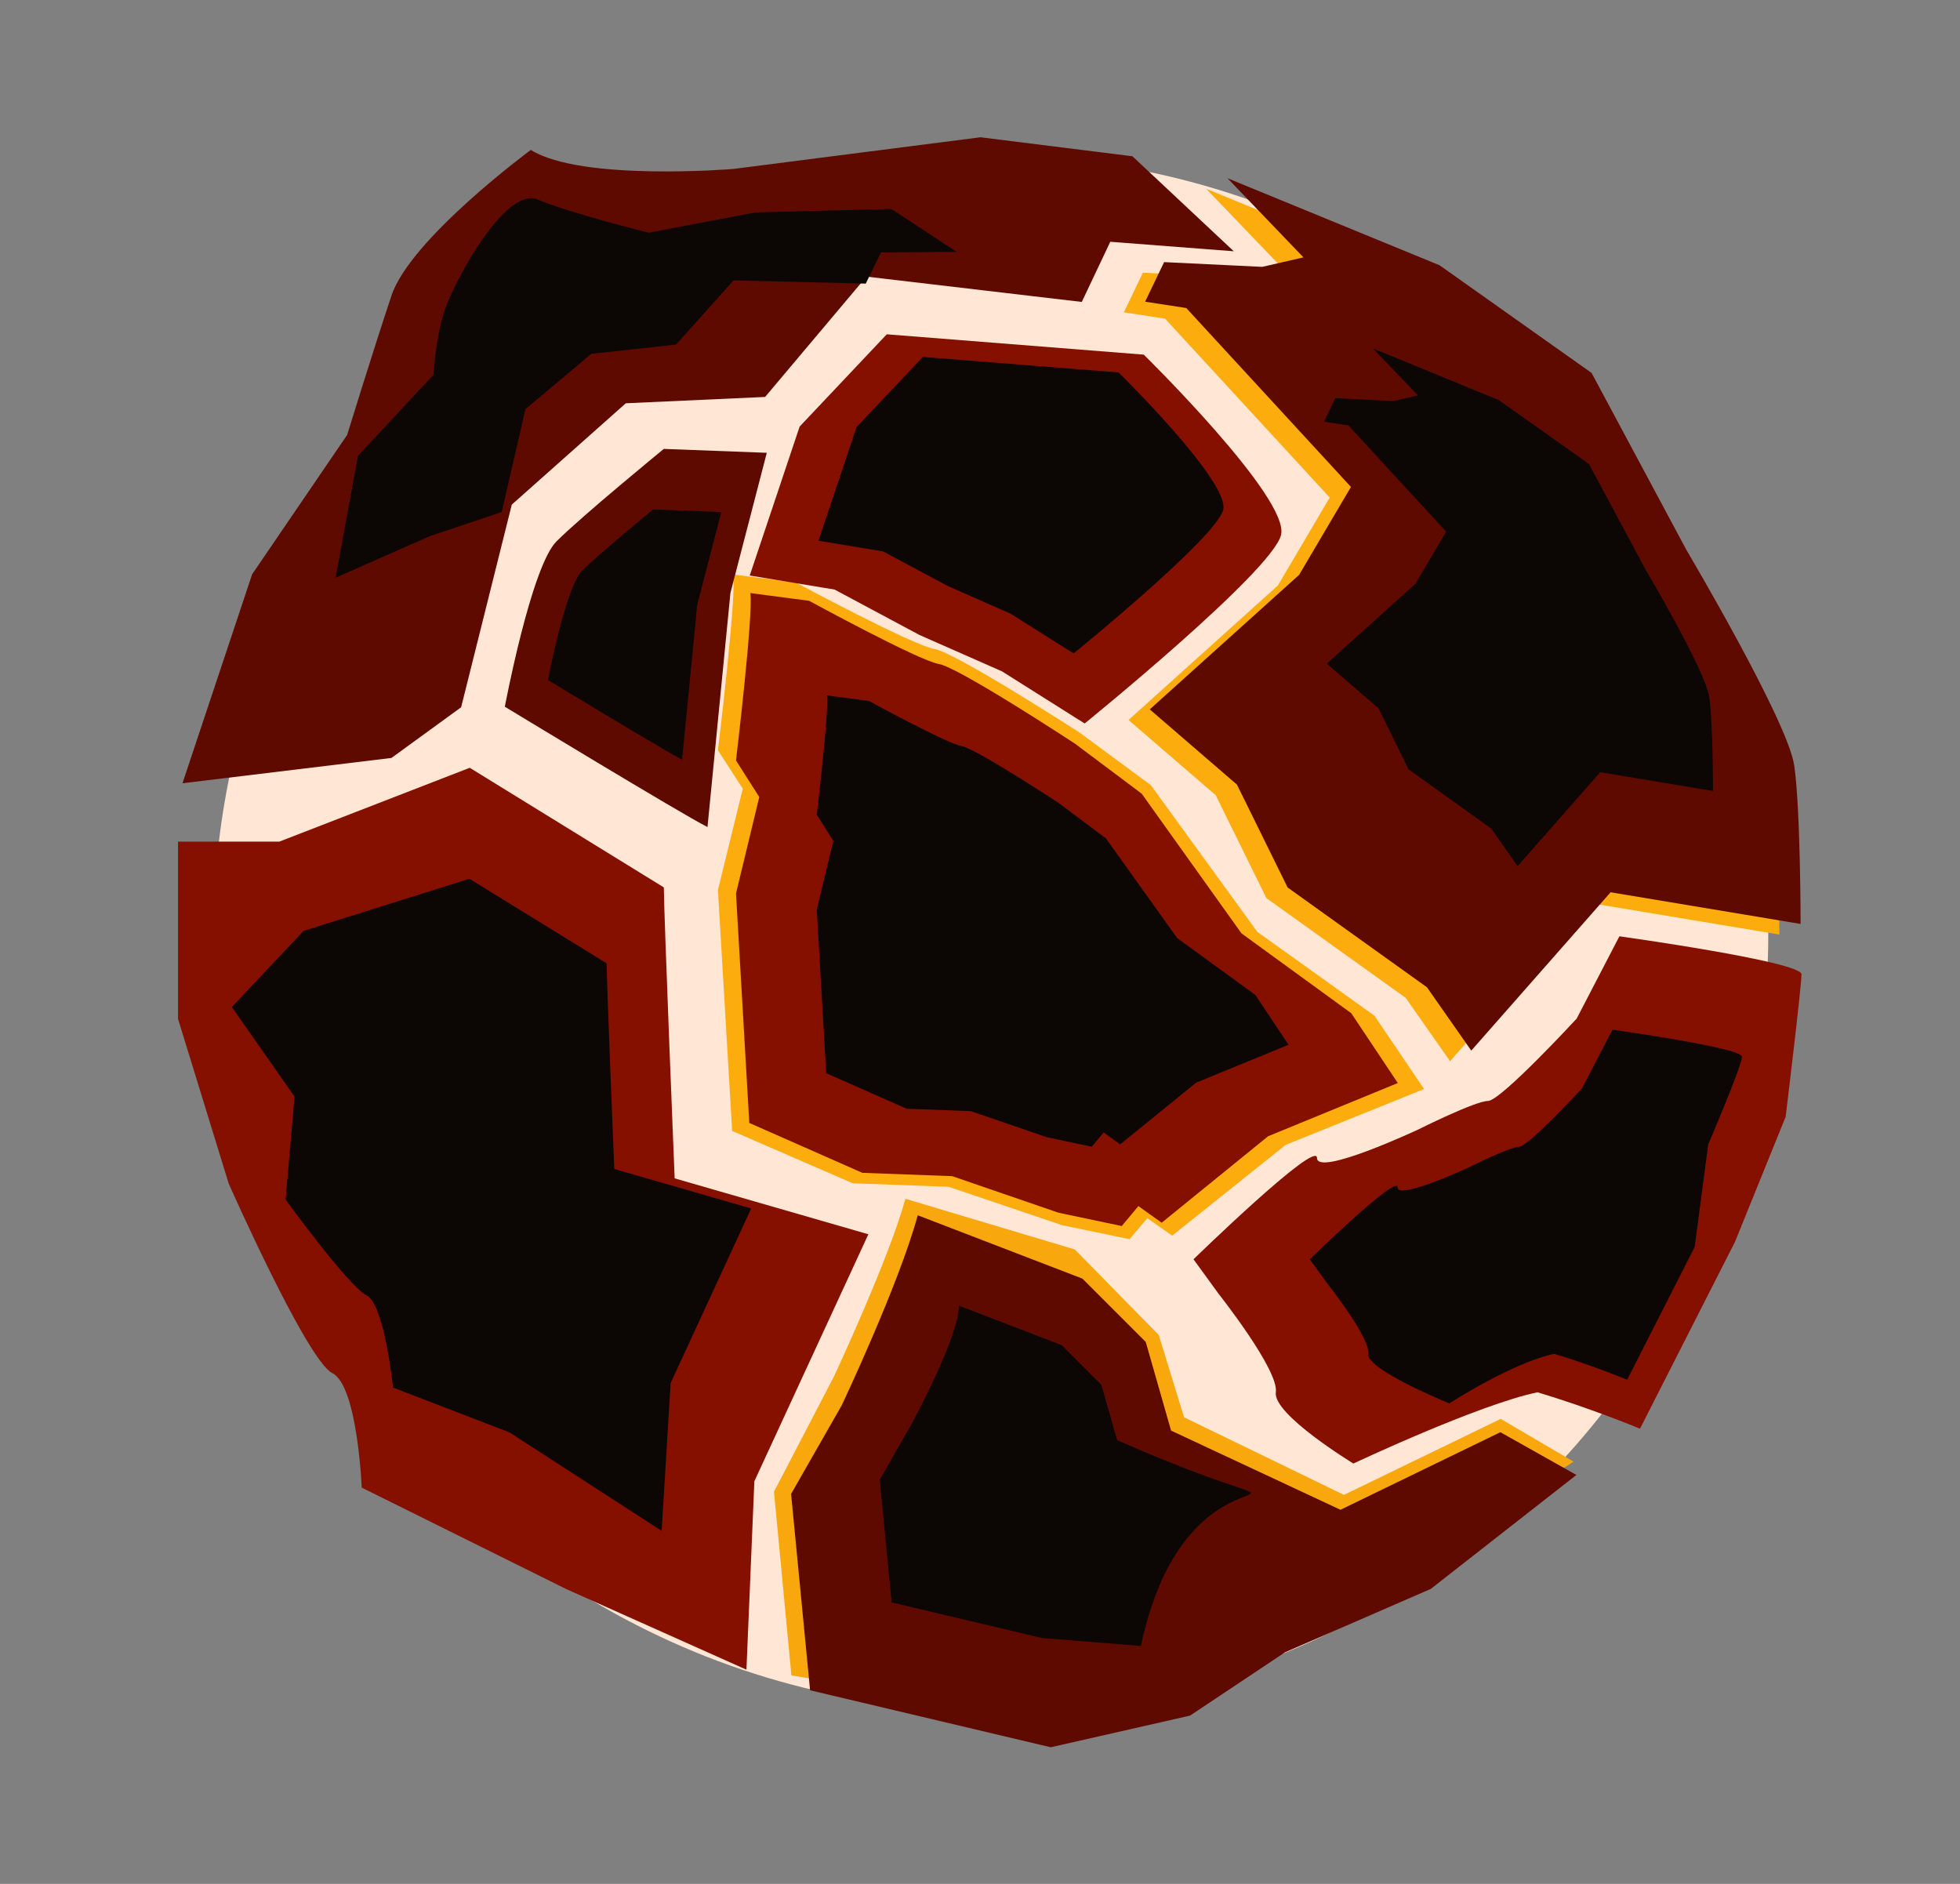 <?xml version="1.0" encoding="UTF-8" standalone="no"?>
<!-- Created with Inkscape (http://www.inkscape.org/) -->

<svg
   xmlns:dc="http://purl.org/dc/elements/1.1/"
   xmlns:cc="http://creativecommons.org/ns#"
   xmlns:rdf="http://www.w3.org/1999/02/22-rdf-syntax-ns#"
   xmlns:svg="http://www.w3.org/2000/svg"
   xmlns="http://www.w3.org/2000/svg"
   xmlns:sodipodi="http://sodipodi.sourceforge.net/DTD/sodipodi-0.dtd"
   xmlns:inkscape="http://www.inkscape.org/namespaces/inkscape"
   width="393.425"
   height="378.143"
   viewBox="0 0 393.425 378.143"
   id="svg4250"
   version="1.1"
   inkscape:version="0.91 r13725"
   inkscape:export-filename="/home/alumno/paquetes/src/TierraLuna/TierraLuna/imagenes/asteroide4.png"
   inkscape:export-xdpi="90"
   inkscape:export-ydpi="90"
   sodipodi:docname="asteroide5.svg">
  <rect x="0" y="0" width="393.425" height="378.143" fill="#808080" stroke="none"/>
  <defs
     id="defs4252" />
  <sodipodi:namedview
     id="base"
     pagecolor="#ffffff"
     bordercolor="#666666"
     borderopacity="1.0"
     inkscape:pageopacity="0.0"
     inkscape:pageshadow="2"
     inkscape:zoom="1.4"
     inkscape:cx="197.91664"
     inkscape:cy="169.68046"
     inkscape:document-units="px"
     inkscape:current-layer="layer1"
     showgrid="false"
     fit-margin-top="1"
     fit-margin-left="1"
     fit-margin-right="1"
     fit-margin-bottom="1"
     units="px"
     inkscape:window-width="1920"
     inkscape:window-height="1004"
     inkscape:window-x="0"
     inkscape:window-y="27"
     inkscape:window-maximized="1" />
  <g
     inkscape:label="Capa 1"
     inkscape:groupmode="layer"
     id="layer1"
     transform="translate(0.322,-8.371)">
    <circle
       style="opacity:1;fill:#ffe6d5;fill-opacity:1;stroke:none;stroke-width:7.2;stroke-linecap:butt;stroke-linejoin:miter;stroke-miterlimit:4;stroke-dasharray:none;stroke-dashoffset:0;stroke-opacity:1"
       id="path4564"
       cx="198.579"
       cy="195.67"
       r="156.043" />
    <path
       style="fill:#fba802;fill-opacity:0.945;fill-rule:evenodd;stroke:none;stroke-width:1px;stroke-linecap:butt;stroke-linejoin:miter;stroke-opacity:1"
       d="m 146.857,123.69 c 0.712,4.206 -3.068,35.276 -3.068,35.276 l 4.986,7.71 -4.986,20.327 2.849,48.365 24.217,10.514 19.231,0.701 22.793,7.71 13.533,2.804 3.561,-4.206 4.986,3.505 22.793,-18.225 27.778,-11.215 -9.972,-14.72 -23.505,-16.823 -21.368,-29.44 -14.245,-10.514 c 0,0 -24.929,-16.122 -29.203,-16.823 -4.274,-0.701 -27.778,-13.318 -27.778,-13.318 z"
       id="path4209-6"
       inkscape:connector-curvature="0"
       sodipodi:nodetypes="cccccccccccccccccscc" />
    <path
       style="fill:#851000;fill-opacity:1;fill-rule:evenodd;stroke:none;stroke-width:1px;stroke-linecap:butt;stroke-linejoin:miter;stroke-opacity:1"
       d="m 150.287,127.411 c 0.668,4.005 -2.875,33.596 -2.875,33.596 l 4.673,7.343 -4.673,19.359 2.67,46.061 22.697,10.013 18.024,0.668 21.362,7.343 12.683,2.67 3.338,-4.005 4.673,3.338 21.362,-17.356 26.035,-10.681 -9.346,-14.019 -22.029,-16.021 -20.027,-28.037 -13.351,-10.013 c 0,0 -23.364,-15.354 -27.37,-16.021 -4.005,-0.668 -26.035,-12.683 -26.035,-12.683 z"
       id="path4209"
       inkscape:connector-curvature="0"
       sodipodi:nodetypes="cccccccccccccccccscc" />
    <path
       style="fill:#5e0a00;fill-opacity:1;fill-rule:evenodd;stroke:none;stroke-width:0.273px;stroke-linecap:butt;stroke-linejoin:miter;stroke-opacity:1"
       d="M 36.307,165.589 50.29,123.639 69.359,95.672 c 0,0 5.085,-16.526 8.899,-27.967 3.814,-11.441 27.967,-29.238 27.967,-29.238 10.17,6.356 40.679,3.814 40.679,3.814 l 49.578,-6.356 30.509,3.814 20.34,19.068 -24.789,-1.907 -5.721,12.077 -43.222,-5.085 -20.34,24.153 -27.967,1.271 -22.882,20.34 -10.17,40.679 -13.983,10.17 z"
       id="path4236"
       inkscape:connector-curvature="0"
       sodipodi:nodetypes="cccscccccccccccccc" />
    <path
       style="fill:#fcac0d;fill-opacity:1;fill-rule:evenodd;stroke:none;stroke-width:0.273px;stroke-linecap:butt;stroke-linejoin:miter;stroke-opacity:1"
       d="m 226.205,152.888 17.502,15.1 10.17,20.648 27.967,20.031 8.899,12.712 27.967,-31.781 38.137,6.356 c 0,0 -1e-5,-22.882 -1.271,-31.781 -1.271,-8.899 -21.611,-43.222 -21.611,-43.222 L 314.895,85.359 284.386,63.748 241.8,46.269 l 15.255,15.89 -8.263,1.907 -19.704,-0.953 -3.814,7.945 8.263,1.271 33.052,35.912 -10.401,17.643 z"
       id="path4234-5"
       inkscape:connector-curvature="0"
       sodipodi:nodetypes="cccccccscccccccccccc" />
    <path
       style="fill:#5e0a00;fill-opacity:1;fill-rule:evenodd;stroke:none;stroke-width:0.273px;stroke-linecap:butt;stroke-linejoin:miter;stroke-opacity:1"
       d="m 230.464,150.759 17.502,15.1 10.17,20.648 27.967,20.031 8.899,12.712 27.967,-31.781 38.137,6.356 c 0,0 -10e-6,-22.882 -1.271,-31.781 -1.271,-8.899 -21.611,-43.222 -21.611,-43.222 L 319.154,83.23 288.645,61.619 246.059,44.14 l 15.255,15.89 -8.263,1.907 -19.704,-0.953 -3.814,7.945 8.263,1.271 33.052,35.912 -10.401,17.643 z"
       id="path4234"
       inkscape:connector-curvature="0"
       sodipodi:nodetypes="cccccccscccccccccccc" />
    <path
       style="fill:#851000;fill-opacity:1;fill-rule:evenodd;stroke:none;stroke-width:0.273px;stroke-linecap:butt;stroke-linejoin:miter;stroke-opacity:1"
       d="m 239.246,261.138 c 0,0 24.789,-24.153 24.789,-20.34 0,3.814 20.34,-5.72 20.34,-5.72 0,0 11.441,-5.721 13.983,-5.721 2.542,-2e-5 17.797,-16.526 17.797,-16.526 l 8.581,-16.526 c 0,0 36.548,5.085 36.548,7.627 10e-6,2.542 -3.178,28.602 -3.178,28.602 l -10.17,25.107 -19.068,37.501 c 0,0 -9.693,-4.052 -20.578,-7.31 -11.838,2.463 -36.945,14.301 -36.945,14.301 0,0 -16.208,-9.852 -15.572,-14.301 0.636,-4.449 -11.441,-19.704 -11.441,-19.704 z"
       id="path4211"
       inkscape:connector-curvature="0"
       sodipodi:nodetypes="csccccscccccscc" />
    <path
       style="fill:#f8a70d;fill-opacity:1;fill-rule:evenodd;stroke:none;stroke-width:0.273px;stroke-linecap:butt;stroke-linejoin:miter;stroke-opacity:1"
       d="m 181.417,248.997 c -3.178,11.759 -14.301,35.594 -14.301,35.594 l -12.077,23.2 3.496,36.865 50.531,8.581 25.424,-5.085 11.441,-16.526 39.408,-10.17 30.192,-19.704 -14.619,-8.581 -31.463,15.255 -32.098,-15.572 -5.085,-16.526 -16.844,-17.162 z"
       id="path4238-0"
       inkscape:connector-curvature="0"
       sodipodi:nodetypes="ccccccccccccccc" />
    <path
       style="fill:#5e0a00;fill-opacity:1;fill-rule:evenodd;stroke:none;stroke-width:0.273px;stroke-linecap:butt;stroke-linejoin:miter;stroke-opacity:1"
       d="m 183.896,252.303 c -3.814,13.983 -15.255,38.137 -15.255,38.137 l -10.17,17.797 3.814,39.408 48.306,11.441 27.967,-6.356 19.068,-12.712 29.238,-12.712 29.238,-22.882 -15.255,-8.581 -32.098,15.572 -34.005,-15.89 -5.085,-17.797 -12.712,-12.712 z"
       id="path4238"
       inkscape:connector-curvature="0"
       sodipodi:nodetypes="ccccccccccccccc" />
    <path
       style="fill:#851000;fill-opacity:1;fill-rule:evenodd;stroke:none;stroke-width:0.273px;stroke-linecap:butt;stroke-linejoin:miter;stroke-opacity:1"
       d="m 132.929,186.494 c 2e-5,5.085 2.17,58.399 2.17,58.399 l 38.881,11.223 -22.882,49.578 -1.589,37.819 -36.23,-16.208 -40.997,-20.34 c 0,0 -0.826,-20.449 -5.911,-22.991 -5.085,-2.542 -20.785,-38.028 -20.785,-38.028 l -10.17,-33.052 -2.7e-5,-35.594 20.34,0 38.214,-14.818 z"
       id="path4228"
       inkscape:connector-curvature="0"
       sodipodi:nodetypes="cccccccscccccc" />
    <path
       style="fill:#5e0a00;fill-opacity:1;fill-rule:evenodd;stroke:none;stroke-width:0.273px;stroke-linecap:butt;stroke-linejoin:miter;stroke-opacity:1"
       d="m 141.691,174.377 c -5.085,-2.542 -40.679,-24.153 -40.679,-24.153 0,0 5.29,-28.108 10.375,-33.193 5.085,-5.085 21.534,-18.555 21.534,-18.555 l 20.674,0.782 -7.3,28.121 z"
       id="path4230"
       inkscape:connector-curvature="0"
       sodipodi:nodetypes="ccscccc" />
    <path
       style="fill:#851000;fill-opacity:1;fill-rule:evenodd;stroke:none;stroke-width:0.273px;stroke-linecap:butt;stroke-linejoin:miter;stroke-opacity:1"
       d="m 150.172,123.889 10.016,-29.897 17.489,-18.52 51.588,4.084 c 0,0 29.369,28.838 27.552,36.192 -1.817,7.355 -39.42,37.84 -39.42,37.84 l -16.582,-10.458 -16.582,-7.312 -17.031,-9.11 z"
       id="path4232"
       inkscape:connector-curvature="0"
       sodipodi:nodetypes="ccccsccccc" />
    <path
       style="fill:#060606;fill-opacity:0.945;fill-rule:evenodd;stroke:none;stroke-width:0.273px;stroke-linecap:butt;stroke-linejoin:miter;stroke-opacity:1"
       d="m 121.444,201.729 c 10e-6,3.595 1.534,41.282 1.534,41.282 l 27.485,7.933 -16.175,35.046 -1.797,29.655 -30.553,-19.77 -23.364,-8.986 c 0,0 -1.707,-16.702 -5.301,-18.499 C 69.677,266.594 57.006,249.148 57.006,249.148 l 1.797,-20.668 -12.581,-17.972 14.378,-15.277 33.304,-10.475 z"
       id="path4228-3"
       inkscape:connector-curvature="0"
       sodipodi:nodetypes="cccccccscccccc" />
    <path
       style="fill:#0c0605;fill-opacity:1;fill-rule:evenodd;stroke:none;stroke-width:1px;stroke-linecap:butt;stroke-linejoin:miter;stroke-opacity:1"
       d="m 165.67,147.96 c 0.476,2.855 -2.05,23.951 -2.05,23.951 l 3.331,5.235 -3.331,13.801 1.904,32.838 16.181,7.139 12.85,0.476 15.229,5.235 9.042,1.904 2.38,-2.855 3.331,2.38 15.229,-12.374 18.56,-7.615 -6.663,-9.994 -15.705,-11.422 -14.277,-19.988 -9.518,-7.139 c 0,0 -16.657,-10.946 -19.512,-11.422 -2.855,-0.476 -18.56,-9.042 -18.56,-9.042 z"
       id="path4209-5"
       inkscape:connector-curvature="0"
       sodipodi:nodetypes="cccccccccccccccccscc" />
    <path
       style="fill:#0c0605;fill-opacity:1;fill-rule:evenodd;stroke:none;stroke-width:0.273px;stroke-linecap:butt;stroke-linejoin:miter;stroke-opacity:1"
       d="m 136.59,160.843 c -3.364,-1.682 -26.911,-15.978 -26.911,-15.978 0,0 3.499,-18.595 6.863,-21.958 3.364,-3.364 14.245,-12.275 14.245,-12.275 l 13.677,0.517 -4.829,18.603 z"
       id="path4230-6"
       inkscape:connector-curvature="0"
       sodipodi:nodetypes="ccscccc" />
    <path
       style="fill:#0c0605;fill-opacity:1;fill-rule:evenodd;stroke:none;stroke-width:0.273px;stroke-linecap:butt;stroke-linejoin:miter;stroke-opacity:1"
       d="m 262.585,261.141 c 0,0 17.621,-17.169 17.621,-14.458 0,2.711 14.458,-4.066 14.458,-4.066 0,0 8.133,-4.066 9.94,-4.066 1.807,-2e-5 12.651,-11.747 12.651,-11.747 l 6.1,-11.747 c 0,0 25.98,3.615 25.98,5.422 0,1.807 -6.777,17.621 -6.777,17.621 l -2.711,20.558 -13.555,26.657 c 0,0 -6.89,-2.88 -14.628,-5.196 -8.415,1.751 -21.066,9.94 -21.066,9.94 0,0 -16.717,-6.777 -16.266,-9.94 0.452,-3.163 -8.133,-14.006 -8.133,-14.006 z"
       id="path4211-2"
       inkscape:connector-curvature="0"
       sodipodi:nodetypes="csccccscccccscc" />
    <path
       style="fill:#0c0605;fill-opacity:1;fill-rule:evenodd;stroke:none;stroke-width:0.273px;stroke-linecap:butt;stroke-linejoin:miter;stroke-opacity:1"
       d="m 192.154,270.44 c -2e-5,6.354 -9.531,23.828 -9.531,23.828 l -6.354,11.12 2.383,24.622 30.182,7.148 19.856,1.589 c 10.039,-47.476 46.777,-18.617 -4.766,-41.301 l -3.177,-11.12 -7.943,-7.943 z"
       id="path4238-9"
       inkscape:connector-curvature="0"
       sodipodi:nodetypes="cccccccccc" />
    <path
       style="fill:#0c0605;fill-opacity:1;fill-rule:evenodd;stroke:none;stroke-width:0.273px;stroke-linecap:butt;stroke-linejoin:miter;stroke-opacity:1"
       d="m 265.997,141.579 10.387,8.962 6.035,12.254 16.597,11.888 5.281,7.544 16.597,-18.861 22.633,3.772 c 0,0 -1e-5,-13.58 -0.754,-18.861 -0.754,-5.281 -12.825,-25.651 -12.825,-25.651 l -11.316,-21.124 -18.106,-12.825 -25.273,-10.373 9.053,9.43 -4.904,1.132 -11.694,-0.566 -2.263,4.715 4.904,0.754 19.615,21.313 -6.173,10.47 z"
       id="path4234-1"
       inkscape:connector-curvature="0"
       sodipodi:nodetypes="cccccccscccccccccccc" />
    <path
       style="fill:#0c0605;fill-opacity:1;fill-rule:evenodd;stroke:none;stroke-width:0.273px;stroke-linecap:butt;stroke-linejoin:miter;stroke-opacity:1"
       d="m 163.966,116.904 7.63,-22.775 13.323,-14.108 39.299,3.111 c 0,0 22.373,21.968 20.989,27.571 -1.384,5.603 -30.03,28.826 -30.03,28.826 l -12.632,-7.967 -12.632,-5.57 -12.974,-6.94 z"
       id="path4232-2"
       inkscape:connector-curvature="0"
       sodipodi:nodetypes="ccccsccccc" />
    <path
       style="fill:#0c0605;fill-opacity:1;fill-rule:evenodd;stroke:none;stroke-width:0.273px;stroke-linecap:butt;stroke-linejoin:miter;stroke-opacity:1"
       d="M 67.048,124.331 71.533,99.885 86.726,83.561 c 0,0 0.278,-7.004 2.197,-12.855 1.919,-5.851 12.236,-25.001 18.663,-22.286 6.427,2.715 22.29,6.66 22.29,6.66 l 21.523,-4.078 27.219,-0.676 13.079,8.588 -15.182,0.133 -3.059,6.25 -26.534,-0.643 -11.544,12.888 -17.007,1.851 -13.23,11.104 -4.756,20.656 -14.456,4.843 z"
       id="path4236-7"
       inkscape:connector-curvature="0"
       sodipodi:nodetypes="cccssccccccccccccc" />
  </g>
</svg>

